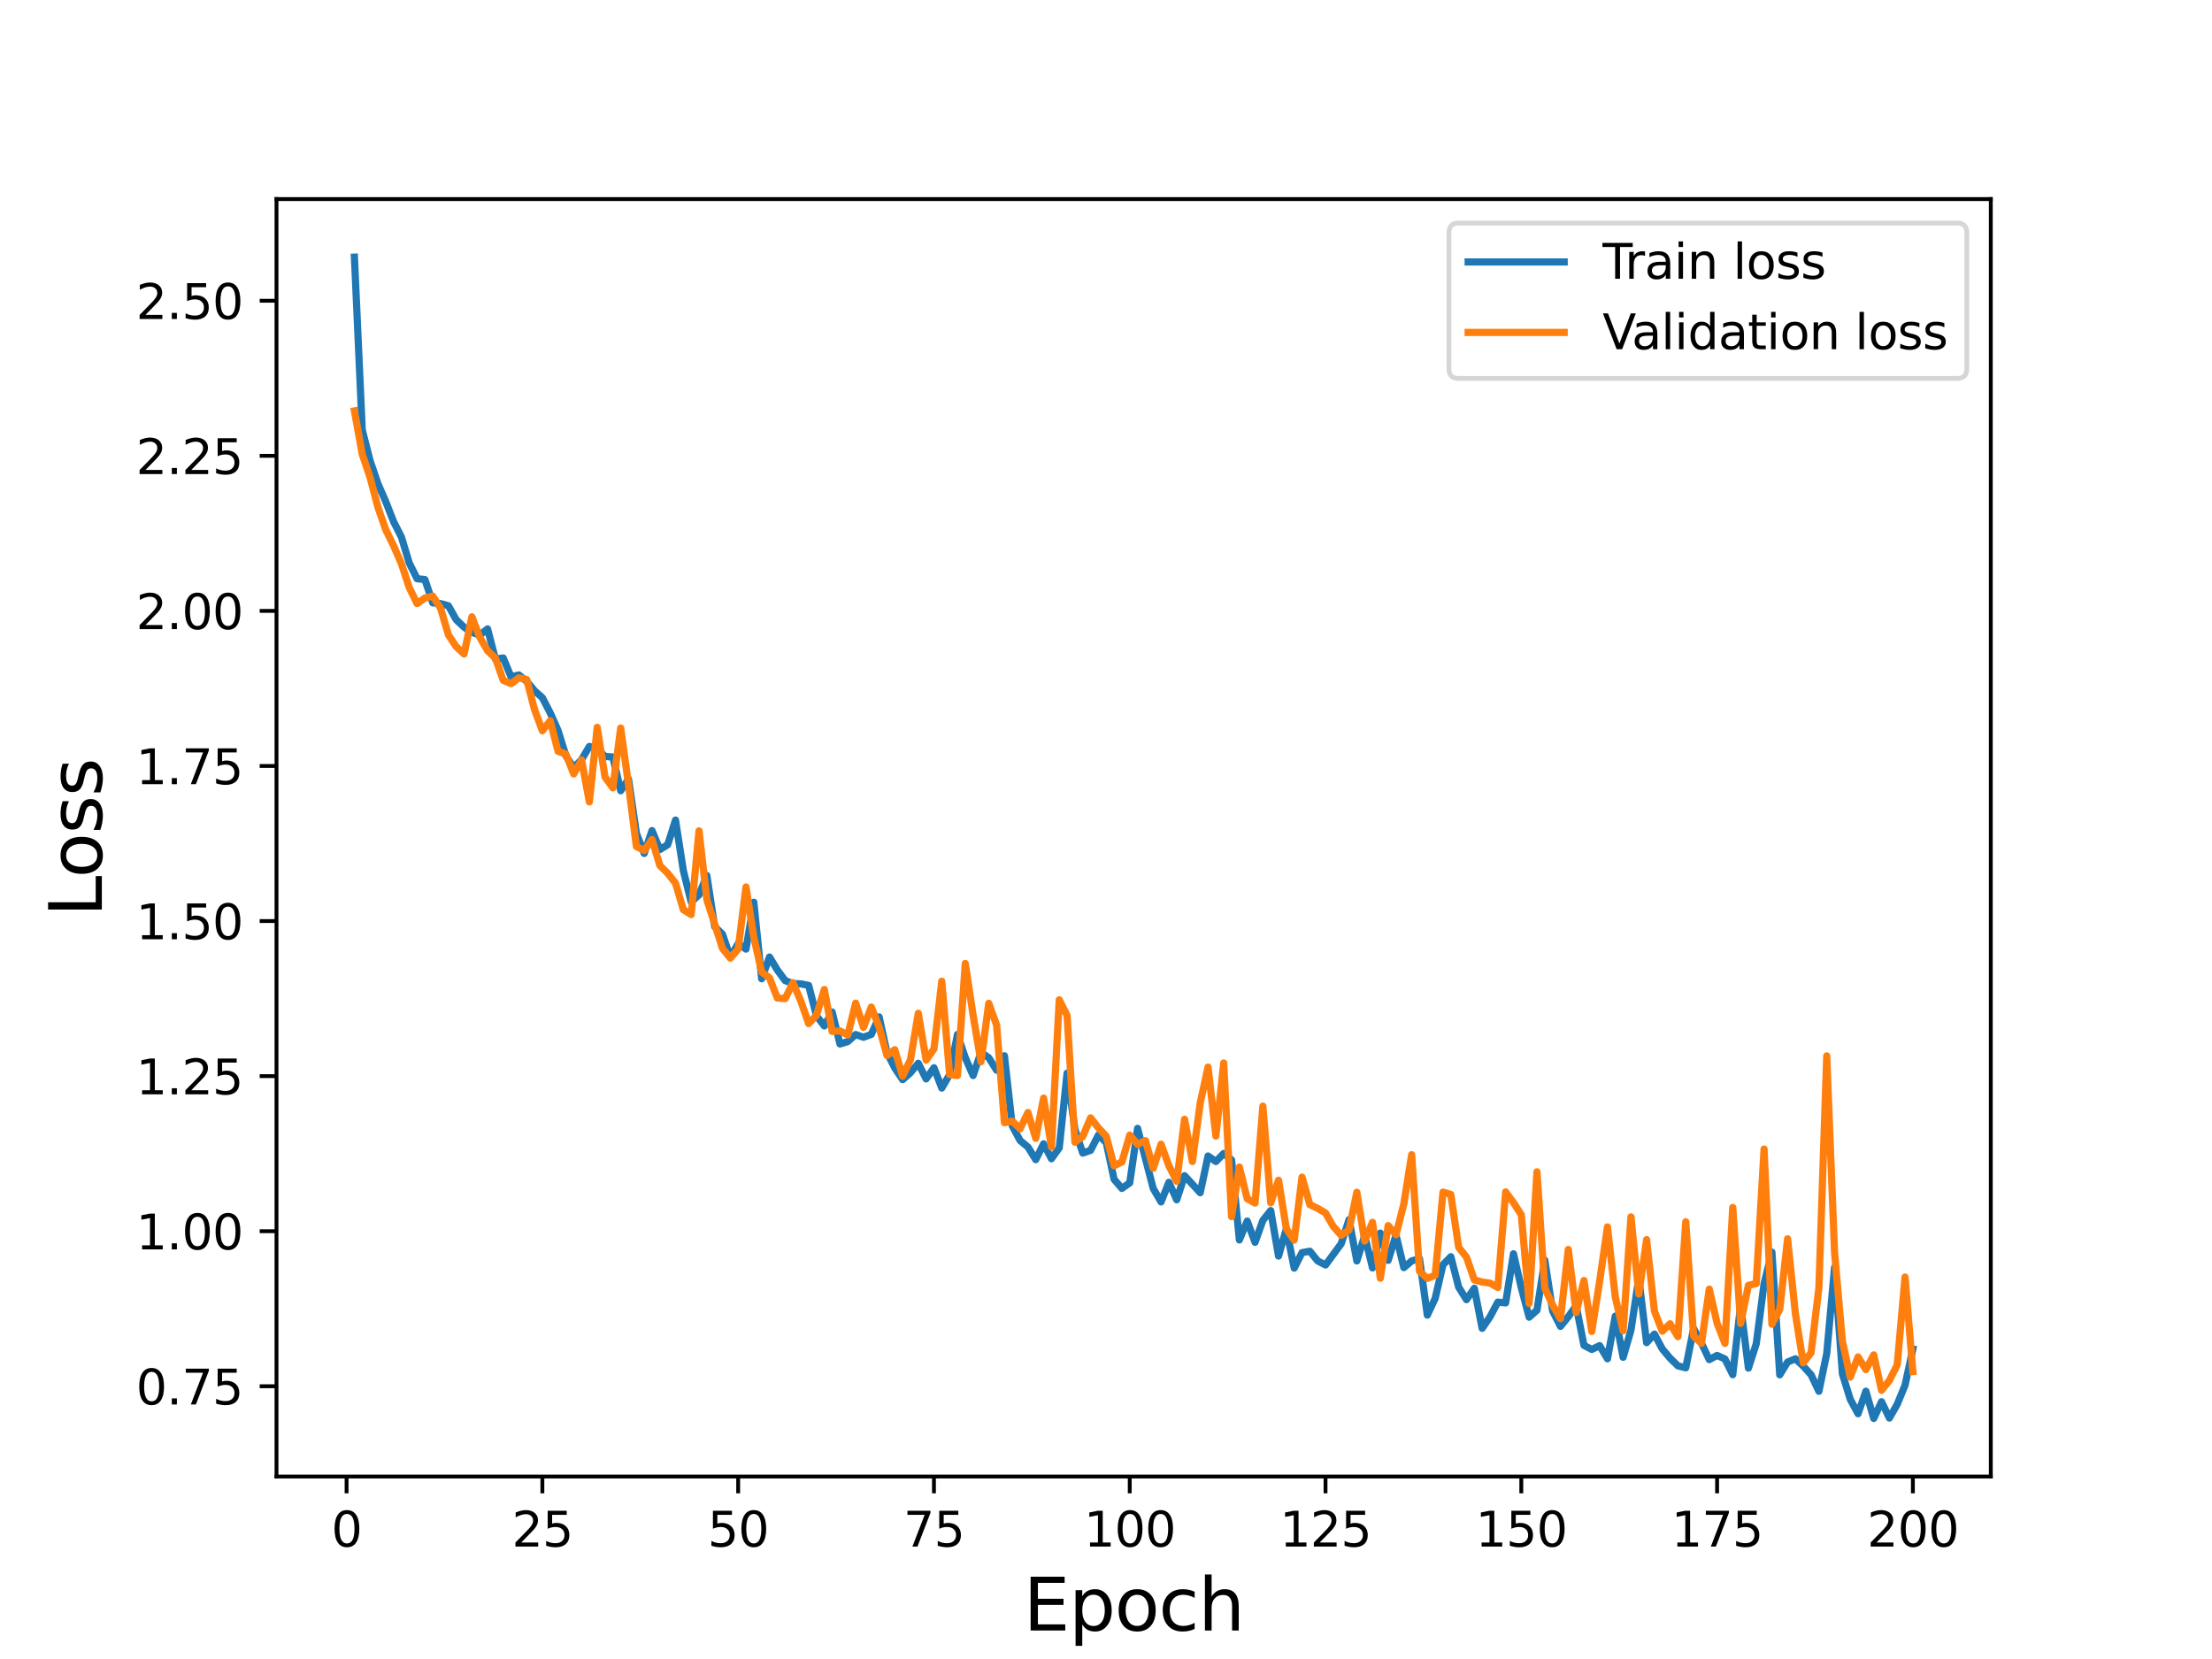 <?xml version="1.0" encoding="utf-8" standalone="no"?>
<!DOCTYPE svg PUBLIC "-//W3C//DTD SVG 1.1//EN"
  "http://www.w3.org/Graphics/SVG/1.1/DTD/svg11.dtd">
<svg height="345.6pt" version="1.1" viewBox="0 0 460.8 345.6" width="460.8pt" xmlns="http://www.w3.org/2000/svg" xmlns:xlink="http://www.w3.org/1999/xlink">
 <defs>
  <style type="text/css">*{stroke-linecap:butt;stroke-linejoin:round;}</style>
 </defs>
 <g id="figure_1">
  <g id="patch_1">
   <path d="M 0 345.6 
L 460.8 345.6 
L 460.8 0 
L 0 0 
z
" style="fill:#ffffff;"/>
  </g>
  <g id="axes_1">
   <g id="patch_2">
    <path d="M 57.6 307.584 
L 414.72 307.584 
L 414.72 41.472 
L 57.6 41.472 
z
" style="fill:#ffffff;"/>
   </g>
   <g id="matplotlib.axis_1">
    <g id="xtick_1">
     <g id="line2d_1">
      <defs>
       <path d="M 0 0 
L 0 3.5 
" id="m1b97e93141" style="stroke:#000000;stroke-width:0.8;"/>
      </defs>
      <g>
       <use style="stroke:#000000;stroke-width:0.8;" x="72.201" xlink:href="#m1b97e93141" y="307.584"/>
      </g>
     </g>
     <g id="text_1">
      <!-- 0 -->
      <g transform="translate(69.02 322.182)scale(0.1 -0.1)">
       <defs>
        <path d="M 2034 4250 
Q 1547 4250 1301 3770 
Q 1056 3291 1056 2328 
Q 1056 1369 1301 889 
Q 1547 409 2034 409 
Q 2525 409 2770 889 
Q 3016 1369 3016 2328 
Q 3016 3291 2770 3770 
Q 2525 4250 2034 4250 
z
M 2034 4750 
Q 2819 4750 3233 4129 
Q 3647 3509 3647 2328 
Q 3647 1150 3233 529 
Q 2819 -91 2034 -91 
Q 1250 -91 836 529 
Q 422 1150 422 2328 
Q 422 3509 836 4129 
Q 1250 4750 2034 4750 
z
" id="DejaVuSans-30" transform="scale(0.016)"/>
       </defs>
       <use xlink:href="#DejaVuSans-30"/>
      </g>
     </g>
    </g>
    <g id="xtick_2">
     <g id="line2d_2">
      <g>
       <use style="stroke:#000000;stroke-width:0.8;" x="112.987" xlink:href="#m1b97e93141" y="307.584"/>
      </g>
     </g>
     <g id="text_2">
      <!-- 25 -->
      <g transform="translate(106.625 322.182)scale(0.1 -0.1)">
       <defs>
        <path d="M 1228 531 
L 3431 531 
L 3431 0 
L 469 0 
L 469 531 
Q 828 903 1448 1529 
Q 2069 2156 2228 2338 
Q 2531 2678 2651 2914 
Q 2772 3150 2772 3378 
Q 2772 3750 2511 3984 
Q 2250 4219 1831 4219 
Q 1534 4219 1204 4116 
Q 875 4013 500 3803 
L 500 4441 
Q 881 4594 1212 4672 
Q 1544 4750 1819 4750 
Q 2544 4750 2975 4387 
Q 3406 4025 3406 3419 
Q 3406 3131 3298 2873 
Q 3191 2616 2906 2266 
Q 2828 2175 2409 1742 
Q 1991 1309 1228 531 
z
" id="DejaVuSans-32" transform="scale(0.016)"/>
        <path d="M 691 4666 
L 3169 4666 
L 3169 4134 
L 1269 4134 
L 1269 2991 
Q 1406 3038 1543 3061 
Q 1681 3084 1819 3084 
Q 2600 3084 3056 2656 
Q 3513 2228 3513 1497 
Q 3513 744 3044 326 
Q 2575 -91 1722 -91 
Q 1428 -91 1123 -41 
Q 819 9 494 109 
L 494 744 
Q 775 591 1075 516 
Q 1375 441 1709 441 
Q 2250 441 2565 725 
Q 2881 1009 2881 1497 
Q 2881 1984 2565 2268 
Q 2250 2553 1709 2553 
Q 1456 2553 1204 2497 
Q 953 2441 691 2322 
L 691 4666 
z
" id="DejaVuSans-35" transform="scale(0.016)"/>
       </defs>
       <use xlink:href="#DejaVuSans-32"/>
       <use x="63.623" xlink:href="#DejaVuSans-35"/>
      </g>
     </g>
    </g>
    <g id="xtick_3">
     <g id="line2d_3">
      <g>
       <use style="stroke:#000000;stroke-width:0.8;" x="153.773" xlink:href="#m1b97e93141" y="307.584"/>
      </g>
     </g>
     <g id="text_3">
      <!-- 50 -->
      <g transform="translate(147.41 322.182)scale(0.1 -0.1)">
       <use xlink:href="#DejaVuSans-35"/>
       <use x="63.623" xlink:href="#DejaVuSans-30"/>
      </g>
     </g>
    </g>
    <g id="xtick_4">
     <g id="line2d_4">
      <g>
       <use style="stroke:#000000;stroke-width:0.8;" x="194.559" xlink:href="#m1b97e93141" y="307.584"/>
      </g>
     </g>
     <g id="text_4">
      <!-- 75 -->
      <g transform="translate(188.196 322.182)scale(0.1 -0.1)">
       <defs>
        <path d="M 525 4666 
L 3525 4666 
L 3525 4397 
L 1831 0 
L 1172 0 
L 2766 4134 
L 525 4134 
L 525 4666 
z
" id="DejaVuSans-37" transform="scale(0.016)"/>
       </defs>
       <use xlink:href="#DejaVuSans-37"/>
       <use x="63.623" xlink:href="#DejaVuSans-35"/>
      </g>
     </g>
    </g>
    <g id="xtick_5">
     <g id="line2d_5">
      <g>
       <use style="stroke:#000000;stroke-width:0.8;" x="235.344" xlink:href="#m1b97e93141" y="307.584"/>
      </g>
     </g>
     <g id="text_5">
      <!-- 100 -->
      <g transform="translate(225.801 322.182)scale(0.1 -0.1)">
       <defs>
        <path d="M 794 531 
L 1825 531 
L 1825 4091 
L 703 3866 
L 703 4441 
L 1819 4666 
L 2450 4666 
L 2450 531 
L 3481 531 
L 3481 0 
L 794 0 
L 794 531 
z
" id="DejaVuSans-31" transform="scale(0.016)"/>
       </defs>
       <use xlink:href="#DejaVuSans-31"/>
       <use x="63.623" xlink:href="#DejaVuSans-30"/>
       <use x="127.246" xlink:href="#DejaVuSans-30"/>
      </g>
     </g>
    </g>
    <g id="xtick_6">
     <g id="line2d_6">
      <g>
       <use style="stroke:#000000;stroke-width:0.8;" x="276.13" xlink:href="#m1b97e93141" y="307.584"/>
      </g>
     </g>
     <g id="text_6">
      <!-- 125 -->
      <g transform="translate(266.586 322.182)scale(0.1 -0.1)">
       <use xlink:href="#DejaVuSans-31"/>
       <use x="63.623" xlink:href="#DejaVuSans-32"/>
       <use x="127.246" xlink:href="#DejaVuSans-35"/>
      </g>
     </g>
    </g>
    <g id="xtick_7">
     <g id="line2d_7">
      <g>
       <use style="stroke:#000000;stroke-width:0.8;" x="316.916" xlink:href="#m1b97e93141" y="307.584"/>
      </g>
     </g>
     <g id="text_7">
      <!-- 150 -->
      <g transform="translate(307.372 322.182)scale(0.1 -0.1)">
       <use xlink:href="#DejaVuSans-31"/>
       <use x="63.623" xlink:href="#DejaVuSans-35"/>
       <use x="127.246" xlink:href="#DejaVuSans-30"/>
      </g>
     </g>
    </g>
    <g id="xtick_8">
     <g id="line2d_8">
      <g>
       <use style="stroke:#000000;stroke-width:0.8;" x="357.702" xlink:href="#m1b97e93141" y="307.584"/>
      </g>
     </g>
     <g id="text_8">
      <!-- 175 -->
      <g transform="translate(348.158 322.182)scale(0.1 -0.1)">
       <use xlink:href="#DejaVuSans-31"/>
       <use x="63.623" xlink:href="#DejaVuSans-37"/>
       <use x="127.246" xlink:href="#DejaVuSans-35"/>
      </g>
     </g>
    </g>
    <g id="xtick_9">
     <g id="line2d_9">
      <g>
       <use style="stroke:#000000;stroke-width:0.8;" x="398.487" xlink:href="#m1b97e93141" y="307.584"/>
      </g>
     </g>
     <g id="text_9">
      <!-- 200 -->
      <g transform="translate(388.944 322.182)scale(0.1 -0.1)">
       <use xlink:href="#DejaVuSans-32"/>
       <use x="63.623" xlink:href="#DejaVuSans-30"/>
       <use x="127.246" xlink:href="#DejaVuSans-30"/>
      </g>
     </g>
    </g>
    <g id="text_10">
     <!-- Epoch -->
     <g transform="translate(213.194 339.66)scale(0.15 -0.15)">
      <defs>
       <path d="M 628 4666 
L 3578 4666 
L 3578 4134 
L 1259 4134 
L 1259 2753 
L 3481 2753 
L 3481 2222 
L 1259 2222 
L 1259 531 
L 3634 531 
L 3634 0 
L 628 0 
L 628 4666 
z
" id="DejaVuSans-45" transform="scale(0.016)"/>
       <path d="M 1159 525 
L 1159 -1331 
L 581 -1331 
L 581 3500 
L 1159 3500 
L 1159 2969 
Q 1341 3281 1617 3432 
Q 1894 3584 2278 3584 
Q 2916 3584 3314 3078 
Q 3713 2572 3713 1747 
Q 3713 922 3314 415 
Q 2916 -91 2278 -91 
Q 1894 -91 1617 61 
Q 1341 213 1159 525 
z
M 3116 1747 
Q 3116 2381 2855 2742 
Q 2594 3103 2138 3103 
Q 1681 3103 1420 2742 
Q 1159 2381 1159 1747 
Q 1159 1113 1420 752 
Q 1681 391 2138 391 
Q 2594 391 2855 752 
Q 3116 1113 3116 1747 
z
" id="DejaVuSans-70" transform="scale(0.016)"/>
       <path d="M 1959 3097 
Q 1497 3097 1228 2736 
Q 959 2375 959 1747 
Q 959 1119 1226 758 
Q 1494 397 1959 397 
Q 2419 397 2687 759 
Q 2956 1122 2956 1747 
Q 2956 2369 2687 2733 
Q 2419 3097 1959 3097 
z
M 1959 3584 
Q 2709 3584 3137 3096 
Q 3566 2609 3566 1747 
Q 3566 888 3137 398 
Q 2709 -91 1959 -91 
Q 1206 -91 779 398 
Q 353 888 353 1747 
Q 353 2609 779 3096 
Q 1206 3584 1959 3584 
z
" id="DejaVuSans-6f" transform="scale(0.016)"/>
       <path d="M 3122 3366 
L 3122 2828 
Q 2878 2963 2633 3030 
Q 2388 3097 2138 3097 
Q 1578 3097 1268 2742 
Q 959 2388 959 1747 
Q 959 1106 1268 751 
Q 1578 397 2138 397 
Q 2388 397 2633 464 
Q 2878 531 3122 666 
L 3122 134 
Q 2881 22 2623 -34 
Q 2366 -91 2075 -91 
Q 1284 -91 818 406 
Q 353 903 353 1747 
Q 353 2603 823 3093 
Q 1294 3584 2113 3584 
Q 2378 3584 2631 3529 
Q 2884 3475 3122 3366 
z
" id="DejaVuSans-63" transform="scale(0.016)"/>
       <path d="M 3513 2113 
L 3513 0 
L 2938 0 
L 2938 2094 
Q 2938 2591 2744 2837 
Q 2550 3084 2163 3084 
Q 1697 3084 1428 2787 
Q 1159 2491 1159 1978 
L 1159 0 
L 581 0 
L 581 4863 
L 1159 4863 
L 1159 2956 
Q 1366 3272 1645 3428 
Q 1925 3584 2291 3584 
Q 2894 3584 3203 3211 
Q 3513 2838 3513 2113 
z
" id="DejaVuSans-68" transform="scale(0.016)"/>
      </defs>
      <use xlink:href="#DejaVuSans-45"/>
      <use x="63.184" xlink:href="#DejaVuSans-70"/>
      <use x="126.66" xlink:href="#DejaVuSans-6f"/>
      <use x="187.842" xlink:href="#DejaVuSans-63"/>
      <use x="242.822" xlink:href="#DejaVuSans-68"/>
     </g>
    </g>
   </g>
   <g id="matplotlib.axis_2">
    <g id="ytick_1">
     <g id="line2d_10">
      <defs>
       <path d="M 0 0 
L -3.5 0 
" id="me01c417005" style="stroke:#000000;stroke-width:0.8;"/>
      </defs>
      <g>
       <use style="stroke:#000000;stroke-width:0.8;" x="57.6" xlink:href="#me01c417005" y="288.78"/>
      </g>
     </g>
     <g id="text_11">
      <!-- 0.75 -->
      <g transform="translate(28.334 292.579)scale(0.1 -0.1)">
       <defs>
        <path d="M 684 794 
L 1344 794 
L 1344 0 
L 684 0 
L 684 794 
z
" id="DejaVuSans-2e" transform="scale(0.016)"/>
       </defs>
       <use xlink:href="#DejaVuSans-30"/>
       <use x="63.623" xlink:href="#DejaVuSans-2e"/>
       <use x="95.41" xlink:href="#DejaVuSans-37"/>
       <use x="159.033" xlink:href="#DejaVuSans-35"/>
      </g>
     </g>
    </g>
    <g id="ytick_2">
     <g id="line2d_11">
      <g>
       <use style="stroke:#000000;stroke-width:0.8;" x="57.6" xlink:href="#me01c417005" y="256.476"/>
      </g>
     </g>
     <g id="text_12">
      <!-- 1.00 -->
      <g transform="translate(28.334 260.275)scale(0.1 -0.1)">
       <use xlink:href="#DejaVuSans-31"/>
       <use x="63.623" xlink:href="#DejaVuSans-2e"/>
       <use x="95.41" xlink:href="#DejaVuSans-30"/>
       <use x="159.033" xlink:href="#DejaVuSans-30"/>
      </g>
     </g>
    </g>
    <g id="ytick_3">
     <g id="line2d_12">
      <g>
       <use style="stroke:#000000;stroke-width:0.8;" x="57.6" xlink:href="#me01c417005" y="224.171"/>
      </g>
     </g>
     <g id="text_13">
      <!-- 1.25 -->
      <g transform="translate(28.334 227.971)scale(0.1 -0.1)">
       <use xlink:href="#DejaVuSans-31"/>
       <use x="63.623" xlink:href="#DejaVuSans-2e"/>
       <use x="95.41" xlink:href="#DejaVuSans-32"/>
       <use x="159.033" xlink:href="#DejaVuSans-35"/>
      </g>
     </g>
    </g>
    <g id="ytick_4">
     <g id="line2d_13">
      <g>
       <use style="stroke:#000000;stroke-width:0.8;" x="57.6" xlink:href="#me01c417005" y="191.867"/>
      </g>
     </g>
     <g id="text_14">
      <!-- 1.50 -->
      <g transform="translate(28.334 195.666)scale(0.1 -0.1)">
       <use xlink:href="#DejaVuSans-31"/>
       <use x="63.623" xlink:href="#DejaVuSans-2e"/>
       <use x="95.41" xlink:href="#DejaVuSans-35"/>
       <use x="159.033" xlink:href="#DejaVuSans-30"/>
      </g>
     </g>
    </g>
    <g id="ytick_5">
     <g id="line2d_14">
      <g>
       <use style="stroke:#000000;stroke-width:0.8;" x="57.6" xlink:href="#me01c417005" y="159.563"/>
      </g>
     </g>
     <g id="text_15">
      <!-- 1.75 -->
      <g transform="translate(28.334 163.362)scale(0.1 -0.1)">
       <use xlink:href="#DejaVuSans-31"/>
       <use x="63.623" xlink:href="#DejaVuSans-2e"/>
       <use x="95.41" xlink:href="#DejaVuSans-37"/>
       <use x="159.033" xlink:href="#DejaVuSans-35"/>
      </g>
     </g>
    </g>
    <g id="ytick_6">
     <g id="line2d_15">
      <g>
       <use style="stroke:#000000;stroke-width:0.8;" x="57.6" xlink:href="#me01c417005" y="127.258"/>
      </g>
     </g>
     <g id="text_16">
      <!-- 2.00 -->
      <g transform="translate(28.334 131.058)scale(0.1 -0.1)">
       <use xlink:href="#DejaVuSans-32"/>
       <use x="63.623" xlink:href="#DejaVuSans-2e"/>
       <use x="95.41" xlink:href="#DejaVuSans-30"/>
       <use x="159.033" xlink:href="#DejaVuSans-30"/>
      </g>
     </g>
    </g>
    <g id="ytick_7">
     <g id="line2d_16">
      <g>
       <use style="stroke:#000000;stroke-width:0.8;" x="57.6" xlink:href="#me01c417005" y="94.954"/>
      </g>
     </g>
     <g id="text_17">
      <!-- 2.25 -->
      <g transform="translate(28.334 98.753)scale(0.1 -0.1)">
       <use xlink:href="#DejaVuSans-32"/>
       <use x="63.623" xlink:href="#DejaVuSans-2e"/>
       <use x="95.41" xlink:href="#DejaVuSans-32"/>
       <use x="159.033" xlink:href="#DejaVuSans-35"/>
      </g>
     </g>
    </g>
    <g id="ytick_8">
     <g id="line2d_17">
      <g>
       <use style="stroke:#000000;stroke-width:0.8;" x="57.6" xlink:href="#me01c417005" y="62.65"/>
      </g>
     </g>
     <g id="text_18">
      <!-- 2.50 -->
      <g transform="translate(28.334 66.449)scale(0.1 -0.1)">
       <use xlink:href="#DejaVuSans-32"/>
       <use x="63.623" xlink:href="#DejaVuSans-2e"/>
       <use x="95.41" xlink:href="#DejaVuSans-35"/>
       <use x="159.033" xlink:href="#DejaVuSans-30"/>
      </g>
     </g>
    </g>
    <g id="text_19">
     <!-- Loss -->
     <g transform="translate(21.215 190.979)rotate(-90)scale(0.15 -0.15)">
      <defs>
       <path d="M 628 4666 
L 1259 4666 
L 1259 531 
L 3531 531 
L 3531 0 
L 628 0 
L 628 4666 
z
" id="DejaVuSans-4c" transform="scale(0.016)"/>
       <path d="M 2834 3397 
L 2834 2853 
Q 2591 2978 2328 3040 
Q 2066 3103 1784 3103 
Q 1356 3103 1142 2972 
Q 928 2841 928 2578 
Q 928 2378 1081 2264 
Q 1234 2150 1697 2047 
L 1894 2003 
Q 2506 1872 2764 1633 
Q 3022 1394 3022 966 
Q 3022 478 2636 193 
Q 2250 -91 1575 -91 
Q 1294 -91 989 -36 
Q 684 19 347 128 
L 347 722 
Q 666 556 975 473 
Q 1284 391 1588 391 
Q 1994 391 2212 530 
Q 2431 669 2431 922 
Q 2431 1156 2273 1281 
Q 2116 1406 1581 1522 
L 1381 1569 
Q 847 1681 609 1914 
Q 372 2147 372 2553 
Q 372 3047 722 3315 
Q 1072 3584 1716 3584 
Q 2034 3584 2315 3537 
Q 2597 3491 2834 3397 
z
" id="DejaVuSans-73" transform="scale(0.016)"/>
      </defs>
      <use xlink:href="#DejaVuSans-4c"/>
      <use x="53.963" xlink:href="#DejaVuSans-6f"/>
      <use x="115.145" xlink:href="#DejaVuSans-73"/>
      <use x="167.244" xlink:href="#DejaVuSans-73"/>
     </g>
    </g>
   </g>
   <g id="line2d_18">
    <path clip-path="url(#pc663293ad9)" d="M 73.833 53.568 
L 75.464 89.581 
L 77.096 95.976 
L 78.727 100.758 
L 80.358 104.484 
L 81.99 108.676 
L 83.621 111.871 
L 85.253 117.279 
L 86.884 120.553 
L 88.516 120.737 
L 90.147 125.587 
L 91.778 125.737 
L 93.41 126.196 
L 95.041 129.101 
L 96.673 130.647 
L 98.304 131.74 
L 99.936 132.318 
L 101.567 131.01 
L 103.198 137.285 
L 104.83 137.068 
L 106.461 140.992 
L 108.093 140.605 
L 109.724 141.943 
L 111.356 143.9 
L 112.987 145.348 
L 114.618 148.502 
L 116.25 152.179 
L 117.881 157.451 
L 119.513 159.905 
L 121.144 158.253 
L 122.776 155.496 
L 124.407 155.954 
L 126.038 157.592 
L 127.67 157.69 
L 129.301 164.73 
L 130.933 162.29 
L 132.564 173.552 
L 134.196 177.786 
L 135.827 173.024 
L 137.458 176.983 
L 139.09 175.973 
L 140.721 170.841 
L 142.353 181.362 
L 143.984 187.896 
L 145.616 186.413 
L 147.247 182.386 
L 148.879 193.035 
L 150.51 194.619 
L 152.141 199.425 
L 153.773 196.55 
L 155.404 197.713 
L 157.036 187.95 
L 158.667 203.9 
L 160.299 199.365 
L 161.93 202.06 
L 163.561 204.274 
L 165.193 204.906 
L 166.824 204.962 
L 168.456 205.276 
L 170.087 211.593 
L 171.719 213.72 
L 173.35 210.816 
L 174.981 217.48 
L 176.613 216.98 
L 178.244 215.51 
L 179.876 216.08 
L 181.507 215.484 
L 183.139 211.84 
L 184.77 219.271 
L 186.401 222.489 
L 188.033 224.914 
L 189.664 223.459 
L 191.296 221.502 
L 192.927 224.758 
L 194.559 222.438 
L 196.19 226.661 
L 197.821 223.856 
L 199.453 215.499 
L 201.084 220.328 
L 202.716 224.055 
L 204.347 219.218 
L 205.979 220.349 
L 207.61 222.944 
L 209.241 219.938 
L 210.873 234.537 
L 212.504 237.59 
L 214.136 238.945 
L 215.767 241.576 
L 217.399 238.282 
L 219.03 241.387 
L 220.661 239.125 
L 222.293 223.56 
L 223.924 235.277 
L 225.556 240.203 
L 227.187 239.639 
L 228.819 236.448 
L 230.45 238.031 
L 232.081 245.671 
L 233.713 247.569 
L 235.344 246.409 
L 236.976 235.057 
L 240.239 247.588 
L 241.87 250.381 
L 243.501 246.3 
L 245.133 249.936 
L 246.764 244.923 
L 250.027 248.462 
L 251.659 240.816 
L 253.29 241.972 
L 254.921 240.291 
L 256.553 241.618 
L 258.184 258.304 
L 259.816 254.364 
L 261.447 258.791 
L 263.079 254.226 
L 264.71 252.185 
L 266.341 261.66 
L 267.973 255.975 
L 269.604 264.173 
L 271.236 260.945 
L 272.867 260.65 
L 274.499 262.675 
L 276.13 263.517 
L 279.393 259.097 
L 281.024 254.079 
L 282.656 262.673 
L 284.287 257.423 
L 285.919 264.132 
L 287.55 256.878 
L 289.181 262.551 
L 290.813 257.309 
L 292.444 264.072 
L 294.076 262.675 
L 295.707 262.201 
L 297.339 273.966 
L 298.97 270.492 
L 300.601 263.473 
L 302.233 261.797 
L 303.864 268.131 
L 305.496 270.746 
L 307.127 268.37 
L 308.759 276.714 
L 310.39 274.339 
L 312.021 271.256 
L 313.653 271.415 
L 315.284 261.187 
L 316.916 268.267 
L 318.547 274.39 
L 320.179 272.943 
L 321.81 262.525 
L 323.441 273.111 
L 325.073 276.311 
L 326.704 274.292 
L 328.336 272.022 
L 329.967 280.26 
L 331.599 281.116 
L 333.23 280.326 
L 334.862 283.06 
L 336.493 274.161 
L 338.124 282.749 
L 339.756 277.109 
L 341.387 266.278 
L 343.019 279.699 
L 344.65 277.913 
L 346.282 281.006 
L 347.913 282.936 
L 349.544 284.534 
L 351.176 284.938 
L 352.807 276.771 
L 354.439 279.786 
L 356.07 283.236 
L 357.702 282.358 
L 359.333 283.096 
L 360.964 286.372 
L 362.596 271.935 
L 364.227 285.002 
L 365.859 279.921 
L 367.49 267.416 
L 369.122 260.838 
L 370.753 286.402 
L 372.384 283.743 
L 374.016 283.062 
L 375.647 284.587 
L 377.279 286.388 
L 378.91 289.833 
L 380.542 281.968 
L 382.173 264.018 
L 383.804 286.19 
L 385.436 291.499 
L 387.067 294.502 
L 388.699 289.813 
L 390.33 295.488 
L 391.962 292.005 
L 393.593 295.406 
L 395.224 292.549 
L 396.856 288.564 
L 398.487 281.009 
L 398.487 281.009 
" style="fill:none;stroke:#1f77b4;stroke-linecap:square;stroke-width:1.5;"/>
   </g>
   <g id="line2d_19">
    <path clip-path="url(#pc663293ad9)" d="M 73.833 85.6 
L 75.464 94.626 
L 77.096 99.469 
L 78.727 105.681 
L 80.358 110.354 
L 81.99 113.696 
L 83.621 117.43 
L 85.253 122.401 
L 86.884 125.729 
L 88.516 124.573 
L 90.147 124.174 
L 91.778 126.695 
L 93.41 132.257 
L 95.041 134.713 
L 96.673 136.23 
L 98.304 128.49 
L 99.936 132.739 
L 101.567 135.55 
L 103.198 137.102 
L 104.83 141.721 
L 106.461 142.42 
L 108.093 141.207 
L 109.724 141.56 
L 111.356 147.837 
L 112.987 152.23 
L 114.618 150.144 
L 116.25 156.504 
L 117.881 157.087 
L 119.513 161.221 
L 121.144 158.311 
L 122.776 167.05 
L 124.407 151.517 
L 126.038 161.882 
L 127.67 164.121 
L 129.301 151.659 
L 130.933 163.514 
L 132.564 176.325 
L 134.196 177.172 
L 135.827 174.879 
L 137.458 180.3 
L 139.09 181.913 
L 140.721 183.971 
L 142.353 189.517 
L 143.984 190.526 
L 145.616 173.089 
L 147.247 187.409 
L 150.51 197.587 
L 152.141 199.596 
L 153.773 197.69 
L 155.404 184.776 
L 157.036 195.279 
L 158.667 202.49 
L 160.299 203.713 
L 161.93 207.901 
L 163.561 208.036 
L 165.193 204.713 
L 166.824 208.557 
L 168.456 213.234 
L 170.087 211.498 
L 171.719 206.122 
L 173.35 214.865 
L 174.981 214.758 
L 176.613 215.607 
L 178.244 208.973 
L 179.876 214.007 
L 181.507 209.784 
L 183.139 213.97 
L 184.77 219.868 
L 186.401 218.67 
L 188.033 224.181 
L 189.664 220.748 
L 191.296 211.085 
L 192.927 220.843 
L 194.559 218.506 
L 196.19 204.405 
L 197.821 223.863 
L 199.453 224.047 
L 201.084 200.71 
L 202.716 211.505 
L 204.347 221.178 
L 205.979 209.007 
L 207.61 213.553 
L 209.241 233.878 
L 210.873 233.567 
L 212.504 235.136 
L 214.136 231.761 
L 215.767 237.137 
L 217.399 228.76 
L 219.03 238.944 
L 220.661 208.274 
L 222.293 211.544 
L 223.924 237.941 
L 225.556 236.748 
L 227.187 232.875 
L 228.819 234.958 
L 230.45 236.698 
L 232.081 242.848 
L 233.713 242.061 
L 235.344 236.467 
L 236.976 238.373 
L 238.607 237.605 
L 240.239 243.383 
L 241.87 238.36 
L 243.501 242.845 
L 245.133 246.085 
L 246.764 233.163 
L 248.396 241.964 
L 250.027 229.769 
L 251.659 222.295 
L 253.29 236.666 
L 254.921 221.439 
L 256.553 253.449 
L 258.184 243.107 
L 259.816 249.722 
L 261.447 250.623 
L 263.079 230.424 
L 264.71 250.566 
L 266.341 245.864 
L 267.973 255.995 
L 269.604 258.338 
L 271.236 245.214 
L 272.867 250.949 
L 274.499 251.72 
L 276.13 252.69 
L 277.761 255.518 
L 279.393 257.333 
L 281.024 256.231 
L 282.656 248.372 
L 284.287 258.534 
L 285.919 254.633 
L 287.55 266.268 
L 289.181 255.314 
L 290.813 257.219 
L 292.444 250.781 
L 294.076 240.543 
L 295.707 264.822 
L 297.339 266.318 
L 298.97 265.666 
L 300.601 248.34 
L 302.233 248.832 
L 303.864 259.834 
L 305.496 261.892 
L 307.127 266.634 
L 308.759 267.074 
L 310.39 267.292 
L 312.021 268.201 
L 313.653 248.3 
L 315.284 250.528 
L 316.916 253.061 
L 318.547 271.519 
L 320.179 244.11 
L 321.81 268.349 
L 323.441 271.869 
L 325.073 274.7 
L 326.704 260.286 
L 328.336 273.428 
L 329.967 266.758 
L 331.599 277.364 
L 333.23 266.94 
L 334.862 255.588 
L 336.493 270.184 
L 338.124 277.219 
L 339.756 253.492 
L 341.387 269.564 
L 343.019 258.234 
L 344.65 273.148 
L 346.282 277.323 
L 347.913 275.765 
L 349.544 278.453 
L 351.176 254.521 
L 352.807 278.344 
L 354.439 279.845 
L 356.07 268.538 
L 357.702 275.647 
L 359.333 279.854 
L 360.964 251.531 
L 362.596 275.704 
L 364.227 267.76 
L 365.859 267.38 
L 367.49 239.364 
L 369.122 275.852 
L 370.753 272.774 
L 372.384 258.064 
L 374.016 273.698 
L 375.647 283.909 
L 377.279 281.812 
L 378.91 268.268 
L 380.542 219.955 
L 382.173 260.94 
L 383.804 279.387 
L 385.436 286.882 
L 387.067 282.676 
L 388.699 285.324 
L 390.33 282.246 
L 391.962 289.624 
L 393.593 287.578 
L 395.224 284.326 
L 396.856 266.035 
L 398.487 285.724 
L 398.487 285.724 
" style="fill:none;stroke:#ff7f0e;stroke-linecap:square;stroke-width:1.5;"/>
   </g>
   <g id="patch_3">
    <path d="M 57.6 307.584 
L 57.6 41.472 
" style="fill:none;stroke:#000000;stroke-linecap:square;stroke-linejoin:miter;stroke-width:0.8;"/>
   </g>
   <g id="patch_4">
    <path d="M 414.72 307.584 
L 414.72 41.472 
" style="fill:none;stroke:#000000;stroke-linecap:square;stroke-linejoin:miter;stroke-width:0.8;"/>
   </g>
   <g id="patch_5">
    <path d="M 57.6 307.584 
L 414.72 307.584 
" style="fill:none;stroke:#000000;stroke-linecap:square;stroke-linejoin:miter;stroke-width:0.8;"/>
   </g>
   <g id="patch_6">
    <path d="M 57.6 41.472 
L 414.72 41.472 
" style="fill:none;stroke:#000000;stroke-linecap:square;stroke-linejoin:miter;stroke-width:0.8;"/>
   </g>
   <g id="legend_1">
    <g id="patch_7">
     <path d="M 303.845 78.828 
L 407.72 78.828 
Q 409.72 78.828 409.72 76.828 
L 409.72 48.472 
Q 409.72 46.472 407.72 46.472 
L 303.845 46.472 
Q 301.845 46.472 301.845 48.472 
L 301.845 76.828 
Q 301.845 78.828 303.845 78.828 
z
" style="fill:#ffffff;opacity:0.8;stroke:#cccccc;stroke-linejoin:miter;"/>
    </g>
    <g id="line2d_20">
     <path d="M 305.845 54.57 
L 325.845 54.57 
" style="fill:none;stroke:#1f77b4;stroke-linecap:square;stroke-width:1.5;"/>
    </g>
    <g id="line2d_21"/>
    <g id="text_20">
     <!-- Train loss -->
     <g transform="translate(333.845 58.07)scale(0.1 -0.1)">
      <defs>
       <path d="M -19 4666 
L 3928 4666 
L 3928 4134 
L 2272 4134 
L 2272 0 
L 1638 0 
L 1638 4134 
L -19 4134 
L -19 4666 
z
" id="DejaVuSans-54" transform="scale(0.016)"/>
       <path d="M 2631 2963 
Q 2534 3019 2420 3045 
Q 2306 3072 2169 3072 
Q 1681 3072 1420 2755 
Q 1159 2438 1159 1844 
L 1159 0 
L 581 0 
L 581 3500 
L 1159 3500 
L 1159 2956 
Q 1341 3275 1631 3429 
Q 1922 3584 2338 3584 
Q 2397 3584 2469 3576 
Q 2541 3569 2628 3553 
L 2631 2963 
z
" id="DejaVuSans-72" transform="scale(0.016)"/>
       <path d="M 2194 1759 
Q 1497 1759 1228 1600 
Q 959 1441 959 1056 
Q 959 750 1161 570 
Q 1363 391 1709 391 
Q 2188 391 2477 730 
Q 2766 1069 2766 1631 
L 2766 1759 
L 2194 1759 
z
M 3341 1997 
L 3341 0 
L 2766 0 
L 2766 531 
Q 2569 213 2275 61 
Q 1981 -91 1556 -91 
Q 1019 -91 701 211 
Q 384 513 384 1019 
Q 384 1609 779 1909 
Q 1175 2209 1959 2209 
L 2766 2209 
L 2766 2266 
Q 2766 2663 2505 2880 
Q 2244 3097 1772 3097 
Q 1472 3097 1187 3025 
Q 903 2953 641 2809 
L 641 3341 
Q 956 3463 1253 3523 
Q 1550 3584 1831 3584 
Q 2591 3584 2966 3190 
Q 3341 2797 3341 1997 
z
" id="DejaVuSans-61" transform="scale(0.016)"/>
       <path d="M 603 3500 
L 1178 3500 
L 1178 0 
L 603 0 
L 603 3500 
z
M 603 4863 
L 1178 4863 
L 1178 4134 
L 603 4134 
L 603 4863 
z
" id="DejaVuSans-69" transform="scale(0.016)"/>
       <path d="M 3513 2113 
L 3513 0 
L 2938 0 
L 2938 2094 
Q 2938 2591 2744 2837 
Q 2550 3084 2163 3084 
Q 1697 3084 1428 2787 
Q 1159 2491 1159 1978 
L 1159 0 
L 581 0 
L 581 3500 
L 1159 3500 
L 1159 2956 
Q 1366 3272 1645 3428 
Q 1925 3584 2291 3584 
Q 2894 3584 3203 3211 
Q 3513 2838 3513 2113 
z
" id="DejaVuSans-6e" transform="scale(0.016)"/>
       <path id="DejaVuSans-20" transform="scale(0.016)"/>
       <path d="M 603 4863 
L 1178 4863 
L 1178 0 
L 603 0 
L 603 4863 
z
" id="DejaVuSans-6c" transform="scale(0.016)"/>
      </defs>
      <use xlink:href="#DejaVuSans-54"/>
      <use x="46.334" xlink:href="#DejaVuSans-72"/>
      <use x="87.447" xlink:href="#DejaVuSans-61"/>
      <use x="148.727" xlink:href="#DejaVuSans-69"/>
      <use x="176.51" xlink:href="#DejaVuSans-6e"/>
      <use x="239.889" xlink:href="#DejaVuSans-20"/>
      <use x="271.676" xlink:href="#DejaVuSans-6c"/>
      <use x="299.459" xlink:href="#DejaVuSans-6f"/>
      <use x="360.641" xlink:href="#DejaVuSans-73"/>
      <use x="412.74" xlink:href="#DejaVuSans-73"/>
     </g>
    </g>
    <g id="line2d_22">
     <path d="M 305.845 69.249 
L 325.845 69.249 
" style="fill:none;stroke:#ff7f0e;stroke-linecap:square;stroke-width:1.5;"/>
    </g>
    <g id="line2d_23"/>
    <g id="text_21">
     <!-- Validation loss -->
     <g transform="translate(333.845 72.749)scale(0.1 -0.1)">
      <defs>
       <path d="M 1831 0 
L 50 4666 
L 709 4666 
L 2188 738 
L 3669 4666 
L 4325 4666 
L 2547 0 
L 1831 0 
z
" id="DejaVuSans-56" transform="scale(0.016)"/>
       <path d="M 2906 2969 
L 2906 4863 
L 3481 4863 
L 3481 0 
L 2906 0 
L 2906 525 
Q 2725 213 2448 61 
Q 2172 -91 1784 -91 
Q 1150 -91 751 415 
Q 353 922 353 1747 
Q 353 2572 751 3078 
Q 1150 3584 1784 3584 
Q 2172 3584 2448 3432 
Q 2725 3281 2906 2969 
z
M 947 1747 
Q 947 1113 1208 752 
Q 1469 391 1925 391 
Q 2381 391 2643 752 
Q 2906 1113 2906 1747 
Q 2906 2381 2643 2742 
Q 2381 3103 1925 3103 
Q 1469 3103 1208 2742 
Q 947 2381 947 1747 
z
" id="DejaVuSans-64" transform="scale(0.016)"/>
       <path d="M 1172 4494 
L 1172 3500 
L 2356 3500 
L 2356 3053 
L 1172 3053 
L 1172 1153 
Q 1172 725 1289 603 
Q 1406 481 1766 481 
L 2356 481 
L 2356 0 
L 1766 0 
Q 1100 0 847 248 
Q 594 497 594 1153 
L 594 3053 
L 172 3053 
L 172 3500 
L 594 3500 
L 594 4494 
L 1172 4494 
z
" id="DejaVuSans-74" transform="scale(0.016)"/>
      </defs>
      <use xlink:href="#DejaVuSans-56"/>
      <use x="60.658" xlink:href="#DejaVuSans-61"/>
      <use x="121.938" xlink:href="#DejaVuSans-6c"/>
      <use x="149.721" xlink:href="#DejaVuSans-69"/>
      <use x="177.504" xlink:href="#DejaVuSans-64"/>
      <use x="240.98" xlink:href="#DejaVuSans-61"/>
      <use x="302.26" xlink:href="#DejaVuSans-74"/>
      <use x="341.469" xlink:href="#DejaVuSans-69"/>
      <use x="369.252" xlink:href="#DejaVuSans-6f"/>
      <use x="430.434" xlink:href="#DejaVuSans-6e"/>
      <use x="493.812" xlink:href="#DejaVuSans-20"/>
      <use x="525.6" xlink:href="#DejaVuSans-6c"/>
      <use x="553.383" xlink:href="#DejaVuSans-6f"/>
      <use x="614.564" xlink:href="#DejaVuSans-73"/>
      <use x="666.664" xlink:href="#DejaVuSans-73"/>
     </g>
    </g>
   </g>
  </g>
 </g>
 <defs>
  <clipPath id="pc663293ad9">
   <rect height="266.112" width="357.12" x="57.6" y="41.472"/>
  </clipPath>
 </defs>
</svg>
